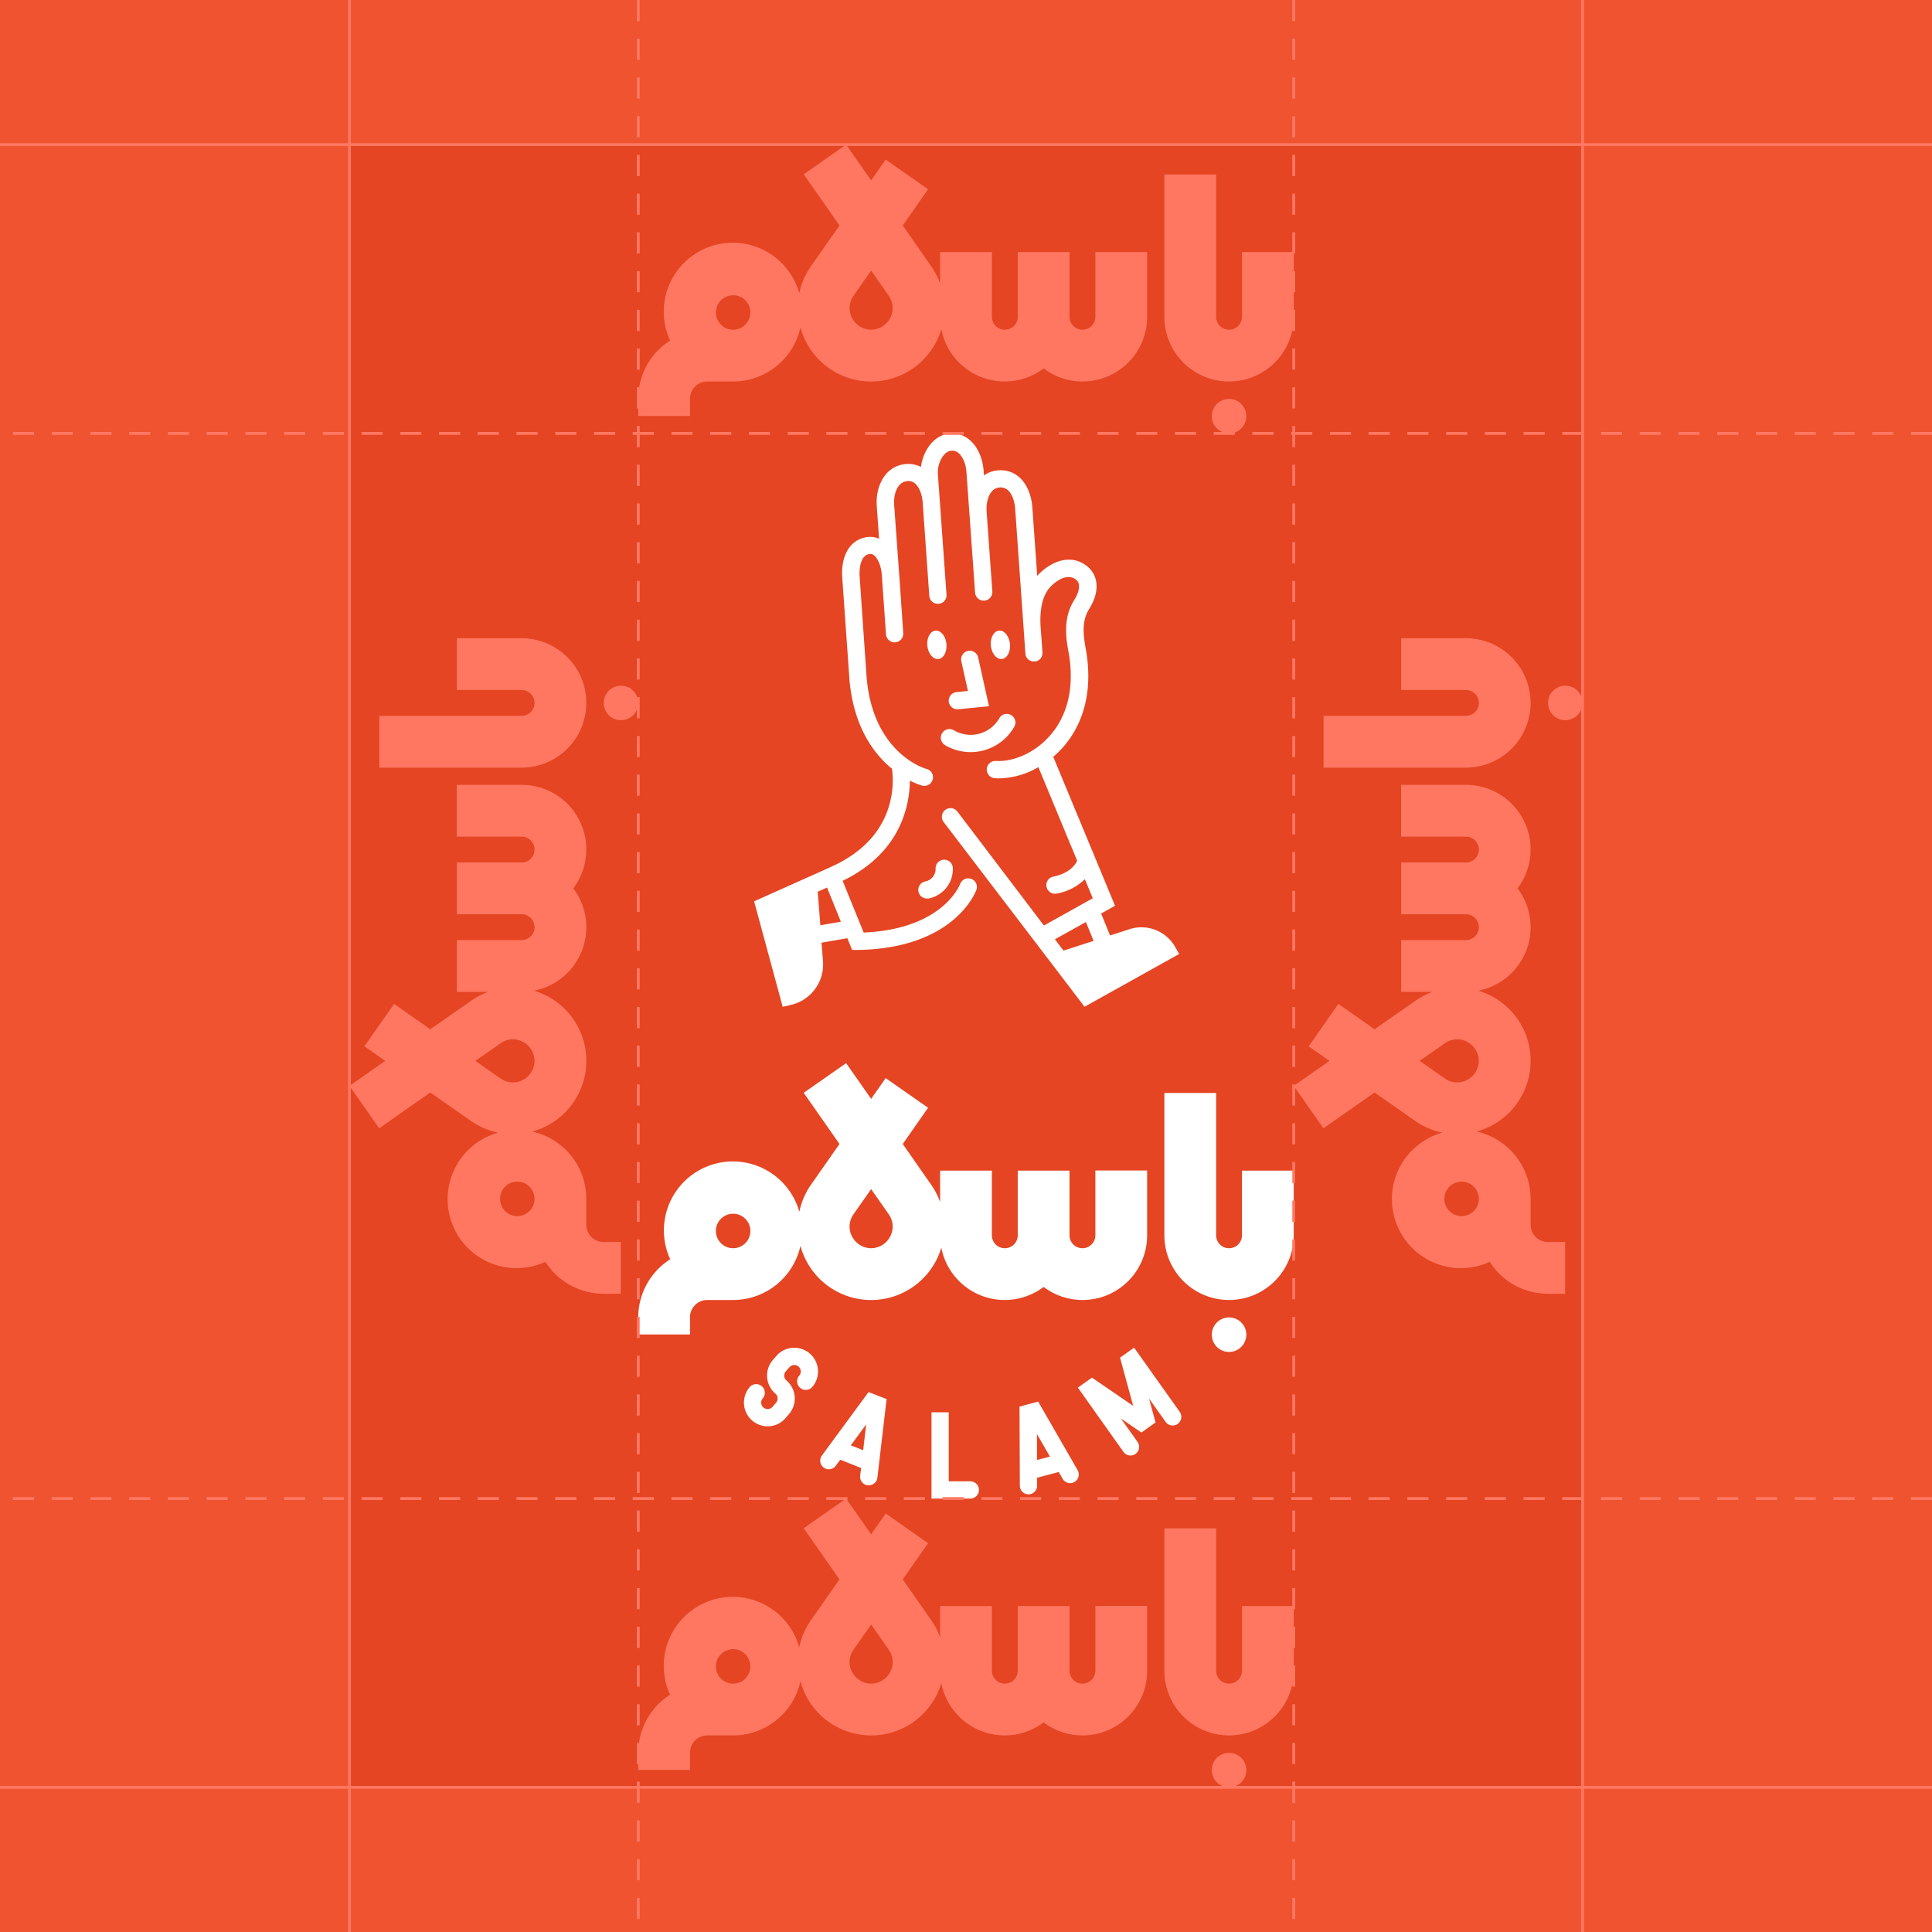 <svg xmlns="http://www.w3.org/2000/svg" viewBox="0 0 672 672"><defs><style>.cls-1{fill:#ef5330;}.cls-2{fill:#e54523;}.cls-3{fill:#fff;}.cls-4{fill:#ff7761;}</style></defs><g id="Layer_3" data-name="Layer 3"><rect class="cls-1" width="672" height="672"/></g><g id="Layer_1" data-name="Layer 1"><rect class="cls-2" x="121.55" y="50.31" width="428.9" height="571.38"/><path class="cls-3" d="M321.86,306.58a3,3,0,0,0,.53,5.95,3.31,3.31,0,0,0,.55,0,10.41,10.41,0,0,0,8.48-10.5,3,3,0,0,0-3.05-3,3,3,0,0,0-2.95,3.05A4.38,4.38,0,0,1,321.86,306.58Z"/><path class="cls-3" d="M325,219.42c-1.79.49-2.85,3.06-2.37,5.74s2.32,4.47,4.11,4,2.85-3,2.38-5.73S326.8,218.94,325,219.42Z"/><path class="cls-3" d="M330,244a3,3,0,0,0,3,2.7h.3L344,245.64l-3.77-16.95a3,3,0,1,0-5.86,1.3l2.3,10.34-4.07.41A3,3,0,0,0,330,244Z"/><path class="cls-3" d="M327.66,255.08a3,3,0,0,0,1.06,4.11,17.49,17.49,0,0,0,23.95-6.2,3,3,0,1,0-5.18-3A11.5,11.5,0,0,1,331.76,254,3,3,0,0,0,327.66,255.08Z"/><path class="cls-3" d="M408.64,329.18a13.49,13.49,0,0,0-15.72-6l-6.81,2.21L383,317.75l4.84-2.7-21.49-51.81a31.45,31.45,0,0,0,3-2.88c5.43-6,11.31-16.67,8.43-34-1-5.39-1.63-10.19,1-14.44,4.54-7.26,2.53-12.58-.87-15.14-6.26-4.72-13.46-.62-17.14,3.53l-1.68-23.71c-.32-4.51-2-8.4-4.63-10.67a9.69,9.69,0,0,0-7.21-2.33,9.57,9.57,0,0,0-5,1.78l-.11-1.56c-.31-4.43-2.12-8.46-4.83-10.76a9.37,9.37,0,0,0-7.07-2.24c-5.49.51-9.19,6-9.91,11.6a9.52,9.52,0,0,0-5.37-1c-7.19.69-10.48,7.84-10,14.55l.81,11.43a7.68,7.68,0,0,0-3.94-.61c-5.95.66-9.43,6.22-8.87,14.16l2.42,34.24h0l.05.68a1.38,1.38,0,0,0,0,.2c1.4,16.7,8.49,26.14,14.83,31.32.64,4.45,1.84,22.89-19.52,33.33l-2.77,1.3-4.14,1.85h0l-21.53,9.64,9.94,36.69,2.82-.66a14.44,14.44,0,0,0,11.19-15.29l-.51-6.36,9-1.55,1.65,4.07,2.05,0c33.34-.52,40.86-20,41.16-20.86a3,3,0,0,0-5.63-2.08c-.25.66-6.35,15.74-33.57,16.89l-7.31-18,.28-.13c19.86-9.71,23-25.86,23.11-34.72a23,23,0,0,0,4.39,1.77,2.88,2.88,0,0,0,.65.07,3,3,0,0,0,.64-5.93c-.19,0-18.86-5.35-20.78-32.57L299,200.47c-.05-.75-.4-7.34,3.54-7.78a1.91,1.91,0,0,1,1.52.5c1.38,1.16,2.45,3.86,2.65,6.73l1.46,20.71a3,3,0,1,0,6-.42L313,203.1h0L311,175.49c-.22-3.08.83-7.8,4.59-8.15a3.39,3.39,0,0,1,2.66.81c1.46,1.24,2.49,3.78,2.69,6.64a.07.07,0,0,1,0,.05l2.29,32.4a3,3,0,0,0,3,2.79h.21a3,3,0,0,0,2.78-3.21l-3-41.89c-.27-3.8,2-7.92,4.58-8.15a3.35,3.35,0,0,1,2.64.83c1.46,1.24,2.53,3.84,2.72,6.62l3,41.89a3,3,0,0,0,6-.42l-2-27.88v-.11c-.21-3,.83-7.88,4.53-8.15a3.67,3.67,0,0,1,2.84.89c1.41,1.22,2.37,3.67,2.58,6.56l3.55,50.29a1.35,1.35,0,0,0,.06.35,1.25,1.25,0,0,0,0,.19,3,3,0,0,0,1.32,1.8l.2.1a1.82,1.82,0,0,0,.61.24l.23.06c.1,0,.21,0,.31,0l.23,0h.21a2.34,2.34,0,0,0,.26,0l.3,0,.27-.1.28-.11.24-.14.25-.16c.08-.06.14-.13.21-.19s.15-.13.21-.2a1.63,1.63,0,0,0,.17-.22,2.2,2.2,0,0,0,.17-.25,2,2,0,0,0,.13-.25c0-.09.09-.18.12-.27s.05-.19.08-.29a2.3,2.3,0,0,0,.06-.28,1.67,1.67,0,0,0,0-.32c0-.08,0-.16,0-.24-.06-1.38-.29-4.41-.46-6.63l-.15-2c-.42-5.93.52-10.59,2.72-13.49,1.07-1.41,5.83-6.11,9.54-3.32,1.65,1.24,1.42,3.92-.61,7.17-4.11,6.58-2.74,13.89-1.84,18.66,2.47,14.92-2.42,24-7,28.93-5.74,6.28-13.34,8.7-18.32,8.34a3,3,0,1,0-.45,6q.75.06,1.53.06a28,28,0,0,0,13.63-3.92l13.5,32.56c-.58,1.28-2.55,4.37-8.32,5.54a3,3,0,0,0,.59,5.94,3,3,0,0,0,.59-.06,18.5,18.5,0,0,0,9.82-5l2.75,6.64-17,9.48L333,282.28a3,3,0,0,0-4.78,3.64l33.38,43.75h0l2.23,2.92h0l13.41,17.59,32.91-18.36Zm-123.3-7.35-.92-11.66,3.25-1.45,4.81,11.88Zm81.58,4.88,10.79-6,2.68,6.55-10.48,3.39Z"/><path class="cls-3" d="M348.83,229.14c1.79-.48,2.86-3,2.38-5.73s-2.32-4.47-4.11-4-2.86,3.06-2.38,5.74S347,229.63,348.83,229.14Z"/><path class="cls-3" d="M337.5,515.24H330v-24h-6v30h13.5a3,3,0,0,0,0-6Z"/><path class="cls-3" d="M267,496.11a8.26,8.26,0,0,1-6.26-13.62,3,3,0,0,1,4.56,3.9,2.23,2.23,0,0,0-.53,1.64,2.2,2.2,0,0,0,.78,1.54,2.25,2.25,0,0,0,3.17-.25l1.22-1.42a2.26,2.26,0,0,0-.25-3.18,8.25,8.25,0,0,1-.9-11.63l1.22-1.42a8.25,8.25,0,0,1,11.63-.9,8.26,8.26,0,0,1,.91,11.63,3,3,0,0,1-4.56-3.9,2.26,2.26,0,0,0-.25-3.18,2.26,2.26,0,0,0-3.17.25L273.31,477a2.23,2.23,0,0,0-.53,1.64,2.2,2.2,0,0,0,.78,1.54,8.25,8.25,0,0,1,.9,11.63l-1.22,1.42a8.16,8.16,0,0,1-5.63,2.86Z"/><path class="cls-3" d="M410.33,491.06l-15.86-22.31-4.89,3.48L394.15,489l-14.35-9.82-4.89,3.47L390.77,505a3,3,0,0,0,2.45,1.26,3,3,0,0,0,1.74-.55,3,3,0,0,0,.7-4.18l-5.78-8.14,7.13,4.88,4.92-3.5-2.27-8.33,5.78,8.13a3,3,0,1,0,4.89-3.48Z"/><path class="cls-3" d="M374.82,511.36,361.1,487.5l-6.49,1.75.12,27.52a3,3,0,0,0,3,3h0a3,3,0,0,0,3-3V514l7.53-2,1.36,2.37a3,3,0,0,0,5.21-3Zm-14.13-3.55,0-9,4.51,7.83Z"/><path class="cls-3" d="M302.1,484.2l-16.3,22.18a3,3,0,0,0,4.83,3.55l1.62-2.2,7.26,2.86-.32,2.71a3,3,0,0,0,2.64,3.33l.35,0a3,3,0,0,0,3-2.65l3.2-27.34Zm-1.87,20.22-4.3-1.69,5.35-7.28Z"/><path class="cls-3" d="M432,407.17v22.5a4.5,4.5,0,1,1-9,0v-49.5H405v49.5a22.5,22.5,0,1,0,45,0v-22.5Z"/><path class="cls-3" d="M381,429.67a4.5,4.5,0,1,1-9,0v-22.5H354v22.5a4.5,4.5,0,1,1-9,0v-22.5H327v10.92a25.43,25.43,0,0,0-3.11-6L314,397.91l8.81-12.6L308.06,375,303,382.22l-8.7-12.43-14.75,10.32L292,397.91l-9.9,14.14a25.43,25.43,0,0,0-4.07,9.46A24,24,0,1,0,233.11,438,24,24,0,0,0,222,458.17v6h18v-6a6,6,0,0,1,6-6h9a24,24,0,0,0,23.42-18.81,25.47,25.47,0,0,0,49,.61A22.45,22.45,0,0,0,363,447.63a22.46,22.46,0,0,0,36-18v-22.5H381Zm-126,4.5a6,6,0,1,1,6-6A6,6,0,0,1,255,434.17Zm48,0a7.59,7.59,0,0,1-7.5-7.5,7.46,7.46,0,0,1,1.36-4.3L303,413.6l6.14,8.77a7.46,7.46,0,0,1,1.36,4.3A7.59,7.59,0,0,1,303,434.17Z"/><path class="cls-3" d="M427.5,458.24a6,6,0,1,0,6,6A6,6,0,0,0,427.5,458.24Z"/><path class="cls-4" d="M432,558.62v22.5a4.5,4.5,0,0,1-9,0v-49.5H405v49.5a22.5,22.5,0,0,0,45,0v-22.5Z"/><path class="cls-4" d="M381,581.12a4.5,4.5,0,0,1-9,0v-22.5H354v22.5a4.5,4.5,0,0,1-9,0v-22.5H327v10.92a25.43,25.43,0,0,0-3.11-6L314,549.36l8.81-12.6-14.74-10.32L303,533.67l-8.7-12.43-14.75,10.32L292,549.36l-9.9,14.14A25.43,25.43,0,0,0,278,573a24,24,0,1,0-44.93,16.45A24,24,0,0,0,222,609.62v6h18v-6a6,6,0,0,1,6-6h9a24,24,0,0,0,23.42-18.81,25.47,25.47,0,0,0,49,.61A22.45,22.45,0,0,0,363,599.08a22.46,22.46,0,0,0,36-18v-22.5H381Zm-126,4.5a6,6,0,1,1,6-6A6,6,0,0,1,255,585.62Zm48,0a7.59,7.59,0,0,1-7.5-7.5,7.46,7.46,0,0,1,1.36-4.3l6.14-8.77,6.14,8.77a7.46,7.46,0,0,1,1.36,4.3A7.59,7.59,0,0,1,303,585.62Z"/><path class="cls-4" d="M427.5,609.69a6,6,0,1,0,6,6A6,6,0,0,0,427.5,609.69Z"/><path class="cls-4" d="M432,87.69v22.5a4.5,4.5,0,1,1-9,0V60.69H405v49.5a22.5,22.5,0,1,0,45,0V87.69Z"/><path class="cls-4" d="M381,110.19a4.5,4.5,0,0,1-9,0V87.69H354v22.5a4.5,4.5,0,0,1-9,0V87.69H327V98.61a25.43,25.43,0,0,0-3.11-6L314,78.43l8.81-12.6L308.06,55.51,303,62.74l-8.7-12.43L279.55,60.63,292,78.43l-9.9,14.14A25.43,25.43,0,0,0,278,102a24,24,0,1,0-44.93,16.45A24,24,0,0,0,222,138.69v6h18v-6a6,6,0,0,1,6-6h9a24,24,0,0,0,23.42-18.81,25.47,25.47,0,0,0,49,.61A22.45,22.45,0,0,0,363,128.15a22.46,22.46,0,0,0,36-18V87.69H381Zm-126,4.5a6,6,0,1,1,6-6A6,6,0,0,1,255,114.69Zm48,0a7.59,7.59,0,0,1-7.5-7.5,7.46,7.46,0,0,1,1.36-4.3L303,94.12l6.14,8.77a7.46,7.46,0,0,1,1.36,4.3A7.59,7.59,0,0,1,303,114.69Z"/><path class="cls-4" d="M427.5,138.76a6,6,0,1,0,6,6A6,6,0,0,0,427.5,138.76Z"/><path class="cls-4" d="M158.93,240h22.5a4.5,4.5,0,0,1,0,9h-49.5v18h49.5a22.5,22.5,0,0,0,0-45h-22.5Z"/><path class="cls-4" d="M181.43,291a4.5,4.5,0,0,1,0,9h-22.5v18h22.5a4.5,4.5,0,0,1,0,9h-22.5v18h10.92a25.43,25.43,0,0,0-6,3.11L149.67,358l-12.6-8.81-10.32,14.74L134,369l-12.43,8.7,10.32,14.75L149.67,380l14.14,9.9a25.43,25.43,0,0,0,9.46,4.07,24,24,0,1,0,16.45,44.93A24,24,0,0,0,209.93,450h6V432h-6a6,6,0,0,1-6-6v-9h0a24,24,0,0,0-18.81-23.42,25.47,25.47,0,0,0,.61-49A22.45,22.45,0,0,0,199.39,309a22.46,22.46,0,0,0-18-36h-22.5v18Zm4.5,126a6,6,0,1,1-6-6A6,6,0,0,1,185.93,417Zm0-48a7.59,7.59,0,0,1-7.5,7.5,7.46,7.46,0,0,1-4.3-1.36L165.36,369l8.77-6.14a7.46,7.46,0,0,1,4.3-1.36A7.59,7.59,0,0,1,185.93,369Z"/><path class="cls-4" d="M210,244.5a6,6,0,1,0,6-6A6,6,0,0,0,210,244.5Z"/><path class="cls-4" d="M487.38,240h22.5a4.5,4.5,0,0,1,0,9h-49.5v18h49.5a22.5,22.5,0,0,0,0-45h-22.5Z"/><path class="cls-4" d="M509.88,291a4.5,4.5,0,0,1,0,9h-22.5v18h22.5a4.5,4.5,0,0,1,0,9h-22.5v18H498.3a25.43,25.43,0,0,0-6,3.11L478.12,358l-12.6-8.81L455.2,363.94l7.23,5.06L450,377.7l10.32,14.75L478.12,380l14.14,9.9a25.43,25.43,0,0,0,9.46,4.07,24,24,0,1,0,16.45,44.93A24,24,0,0,0,538.38,450h6V432h-6a6,6,0,0,1-6-6v-9h0a24,24,0,0,0-18.81-23.42,25.47,25.47,0,0,0,.61-49A22.45,22.45,0,0,0,527.84,309a22.46,22.46,0,0,0-18-36h-22.5v18Zm4.5,126a6,6,0,1,1-6-6A6,6,0,0,1,514.38,417Zm0-48a7.59,7.59,0,0,1-7.5,7.5,7.46,7.46,0,0,1-4.3-1.36L493.81,369l8.77-6.14a7.46,7.46,0,0,1,4.3-1.36A7.59,7.59,0,0,1,514.38,369Z"/><path class="cls-4" d="M538.45,244.5a6,6,0,1,0,6-6A6,6,0,0,0,538.45,244.5Z"/><path class="cls-4" d="M222.5,667.49h-1v-7.35h1Zm0-13.48h-1v-7.34h1Zm0-13.47h-1v-7.35h1Zm0-13.47h-1v-7.35h1Zm0-13.47h-1v-7.35h1Zm0-13.47h-1v-7.35h1Zm0-13.48h-1V579.3h1Zm0-13.47h-1v-7.35h1Zm0-13.47h-1v-7.35h1Zm0-13.47h-1v-7.35h1Zm0-13.48h-1v-7.34h1Zm0-13.47h-1v-7.35h1Zm0-13.47h-1v-7.35h1Zm0-13.47h-1V485h1Zm0-13.47h-1v-7.35h1Zm0-13.48h-1v-7.35h1Zm0-13.47h-1v-7.35h1Zm0-13.47h-1v-7.35h1Zm0-13.47h-1v-7.35h1Zm0-13.48h-1v-7.34h1Zm0-13.47h-1v-7.35h1Zm0-13.47h-1v-7.35h1Zm0-13.47h-1v-7.35h1Zm0-13.47h-1v-7.35h1Zm0-13.48h-1V336.8h1Zm0-13.47h-1v-7.35h1Zm0-13.47h-1v-7.35h1Zm0-13.47h-1v-7.35h1Zm0-13.48h-1v-7.34h1Zm0-13.47h-1v-7.35h1Zm0-13.47h-1V256h1Zm0-13.47h-1V242.5h1Zm0-13.47h-1V229h1Zm0-13.48h-1v-7.35h1Zm0-13.47h-1v-7.35h1Zm0-13.47h-1v-7.35h1Zm0-13.47h-1v-7.35h1Zm0-13.48h-1v-7.34h1Zm0-13.47h-1v-7.35h1Zm0-13.47h-1v-7.35h1Zm0-13.47h-1v-7.35h1Zm0-13.47h-1v-7.35h1Zm0-13.48h-1V94.31h1Zm0-13.47h-1V80.83h1Zm0-13.47h-1V67.36h1Zm0-13.47h-1V53.89h1Zm0-13.48h-1V40.42h1Zm0-13.47h-1V26.94h1Zm0-13.47h-1V13.47h1Zm0-13.47h-1V0h1Z"/><rect class="cls-4" x="121.05" width="1" height="672"/><rect class="cls-4" x="549.95" width="1" height="672"/><path class="cls-4" d="M450.5,667.49h-1v-7.35h1Zm0-13.48h-1v-7.34h1Zm0-13.47h-1v-7.35h1Zm0-13.47h-1v-7.35h1Zm0-13.47h-1v-7.35h1Zm0-13.47h-1v-7.35h1Zm0-13.48h-1V579.3h1Zm0-13.47h-1v-7.35h1Zm0-13.47h-1v-7.35h1Zm0-13.47h-1v-7.35h1Zm0-13.48h-1v-7.34h1Zm0-13.47h-1v-7.35h1Zm0-13.47h-1v-7.35h1Zm0-13.47h-1V485h1Zm0-13.47h-1v-7.35h1Zm0-13.48h-1v-7.35h1Zm0-13.47h-1v-7.35h1Zm0-13.47h-1v-7.35h1Zm0-13.47h-1v-7.35h1Zm0-13.48h-1v-7.34h1Zm0-13.47h-1v-7.35h1Zm0-13.47h-1v-7.35h1Zm0-13.47h-1v-7.35h1Zm0-13.47h-1v-7.35h1Zm0-13.48h-1V336.8h1Zm0-13.47h-1v-7.35h1Zm0-13.47h-1v-7.35h1Zm0-13.47h-1v-7.35h1Zm0-13.48h-1v-7.34h1Zm0-13.47h-1v-7.35h1Zm0-13.47h-1V256h1Zm0-13.47h-1V242.5h1Zm0-13.47h-1V229h1Zm0-13.48h-1v-7.35h1Zm0-13.47h-1v-7.35h1Zm0-13.47h-1v-7.35h1Zm0-13.47h-1v-7.35h1Zm0-13.48h-1v-7.34h1Zm0-13.47h-1v-7.35h1Zm0-13.47h-1v-7.35h1Zm0-13.47h-1v-7.35h1Zm0-13.47h-1v-7.35h1Zm0-13.48h-1V94.31h1Zm0-13.47h-1V80.83h1Zm0-13.47h-1V67.36h1Zm0-13.47h-1V53.89h1Zm0-13.48h-1V40.42h1Zm0-13.47h-1V26.94h1Zm0-13.47h-1V13.47h1Zm0-13.47h-1V0h1Z"/><path class="cls-4" d="M672,521.74h-7.35v-1H672Zm-13.47,0h-7.35v-1h7.35Zm-13.47,0h-7.35v-1h7.35Zm-13.48,0h-7.34v-1h7.34Zm-13.47,0h-7.35v-1h7.35Zm-13.47,0h-7.35v-1h7.35Zm-13.47,0h-7.35v-1h7.35Zm-13.48,0h-7.34v-1h7.34Zm-13.47,0h-7.35v-1h7.35Zm-13.47,0H543.4v-1h7.35Zm-13.47,0h-7.35v-1h7.35Zm-13.47,0h-7.35v-1h7.35Zm-13.48,0H503v-1h7.34Zm-13.47,0h-7.35v-1h7.35Zm-13.47,0H476v-1h7.35Zm-13.47,0h-7.35v-1h7.35Zm-13.47,0H449.1v-1h7.35Zm-13.48,0h-7.35v-1H443Zm-13.47,0h-7.35v-1h7.35Zm-13.47,0h-7.35v-1H416Zm-13.47,0h-7.35v-1h7.35Zm-13.48,0h-7.34v-1h7.34Zm-13.47,0h-7.35v-1h7.35Zm-13.47,0h-7.35v-1h7.35Zm-13.47,0h-7.35v-1h7.35Zm-13.47,0h-7.35v-1h7.35Zm-13.48,0h-7.34v-1h7.34Zm-13.47,0H300.9v-1h7.35Zm-13.47,0h-7.35v-1h7.35Zm-13.47,0H274v-1h7.35Zm-13.48,0h-7.34v-1h7.34Zm-13.47,0H247v-1h7.35Zm-13.47,0h-7.35v-1h7.35Zm-13.47,0h-7.35v-1h7.35Zm-13.47,0H206.6v-1H214Zm-13.48,0h-7.35v-1h7.35Zm-13.47,0h-7.35v-1H187Zm-13.47,0h-7.35v-1h7.35Zm-13.47,0h-7.35v-1h7.35Zm-13.48,0h-7.34v-1h7.34Zm-13.47,0h-7.35v-1h7.35Zm-13.47,0h-7.35v-1h7.35Zm-13.47,0H98.82v-1h7.35Zm-13.47,0H85.35v-1H92.7Zm-13.48,0H71.88v-1h7.34Zm-13.47,0H58.4v-1h7.35Zm-13.47,0H44.93v-1h7.35Zm-13.47,0H31.46v-1h7.35Zm-13.48,0H18v-1h7.34Zm-13.47,0H4.51v-1h7.35Z"/><rect class="cls-4" y="621.19" width="672" height="1"/><rect class="cls-4" y="49.81" width="672" height="1"/><path class="cls-4" d="M672,151.26h-7.35v-1H672Zm-13.47,0h-7.35v-1h7.35Zm-13.47,0h-7.35v-1h7.35Zm-13.48,0h-7.34v-1h7.34Zm-13.47,0h-7.35v-1h7.35Zm-13.47,0h-7.35v-1h7.35Zm-13.47,0h-7.35v-1h7.35Zm-13.48,0h-7.34v-1h7.34Zm-13.47,0h-7.35v-1h7.35Zm-13.47,0H543.4v-1h7.35Zm-13.47,0h-7.35v-1h7.35Zm-13.47,0h-7.35v-1h7.35Zm-13.48,0H503v-1h7.34Zm-13.47,0h-7.35v-1h7.35Zm-13.47,0H476v-1h7.35Zm-13.47,0h-7.35v-1h7.35Zm-13.47,0H449.1v-1h7.35Zm-13.48,0h-7.35v-1H443Zm-13.47,0h-7.35v-1h7.35Zm-13.47,0h-7.35v-1H416Zm-13.47,0h-7.35v-1h7.35Zm-13.48,0h-7.34v-1h7.34Zm-13.47,0h-7.35v-1h7.35Zm-13.47,0h-7.35v-1h7.35Zm-13.47,0h-7.35v-1h7.35Zm-13.47,0h-7.35v-1h7.35Zm-13.48,0h-7.34v-1h7.34Zm-13.47,0H300.9v-1h7.35Zm-13.47,0h-7.35v-1h7.35Zm-13.47,0H274v-1h7.35Zm-13.48,0h-7.34v-1h7.34Zm-13.47,0H247v-1h7.35Zm-13.47,0h-7.35v-1h7.35Zm-13.47,0h-7.35v-1h7.35Zm-13.47,0H206.6v-1H214Zm-13.48,0h-7.35v-1h7.35Zm-13.47,0h-7.35v-1H187Zm-13.47,0h-7.35v-1h7.35Zm-13.47,0h-7.35v-1h7.35Zm-13.48,0h-7.34v-1h7.34Zm-13.47,0h-7.35v-1h7.35Zm-13.47,0h-7.35v-1h7.35Zm-13.47,0H98.82v-1h7.35Zm-13.47,0H85.35v-1H92.7Zm-13.48,0H71.88v-1h7.34Zm-13.47,0H58.4v-1h7.35Zm-13.47,0H44.93v-1h7.35Zm-13.47,0H31.46v-1h7.35Zm-13.48,0H18v-1h7.34Zm-13.47,0H4.51v-1h7.35Z"/></g></svg>
